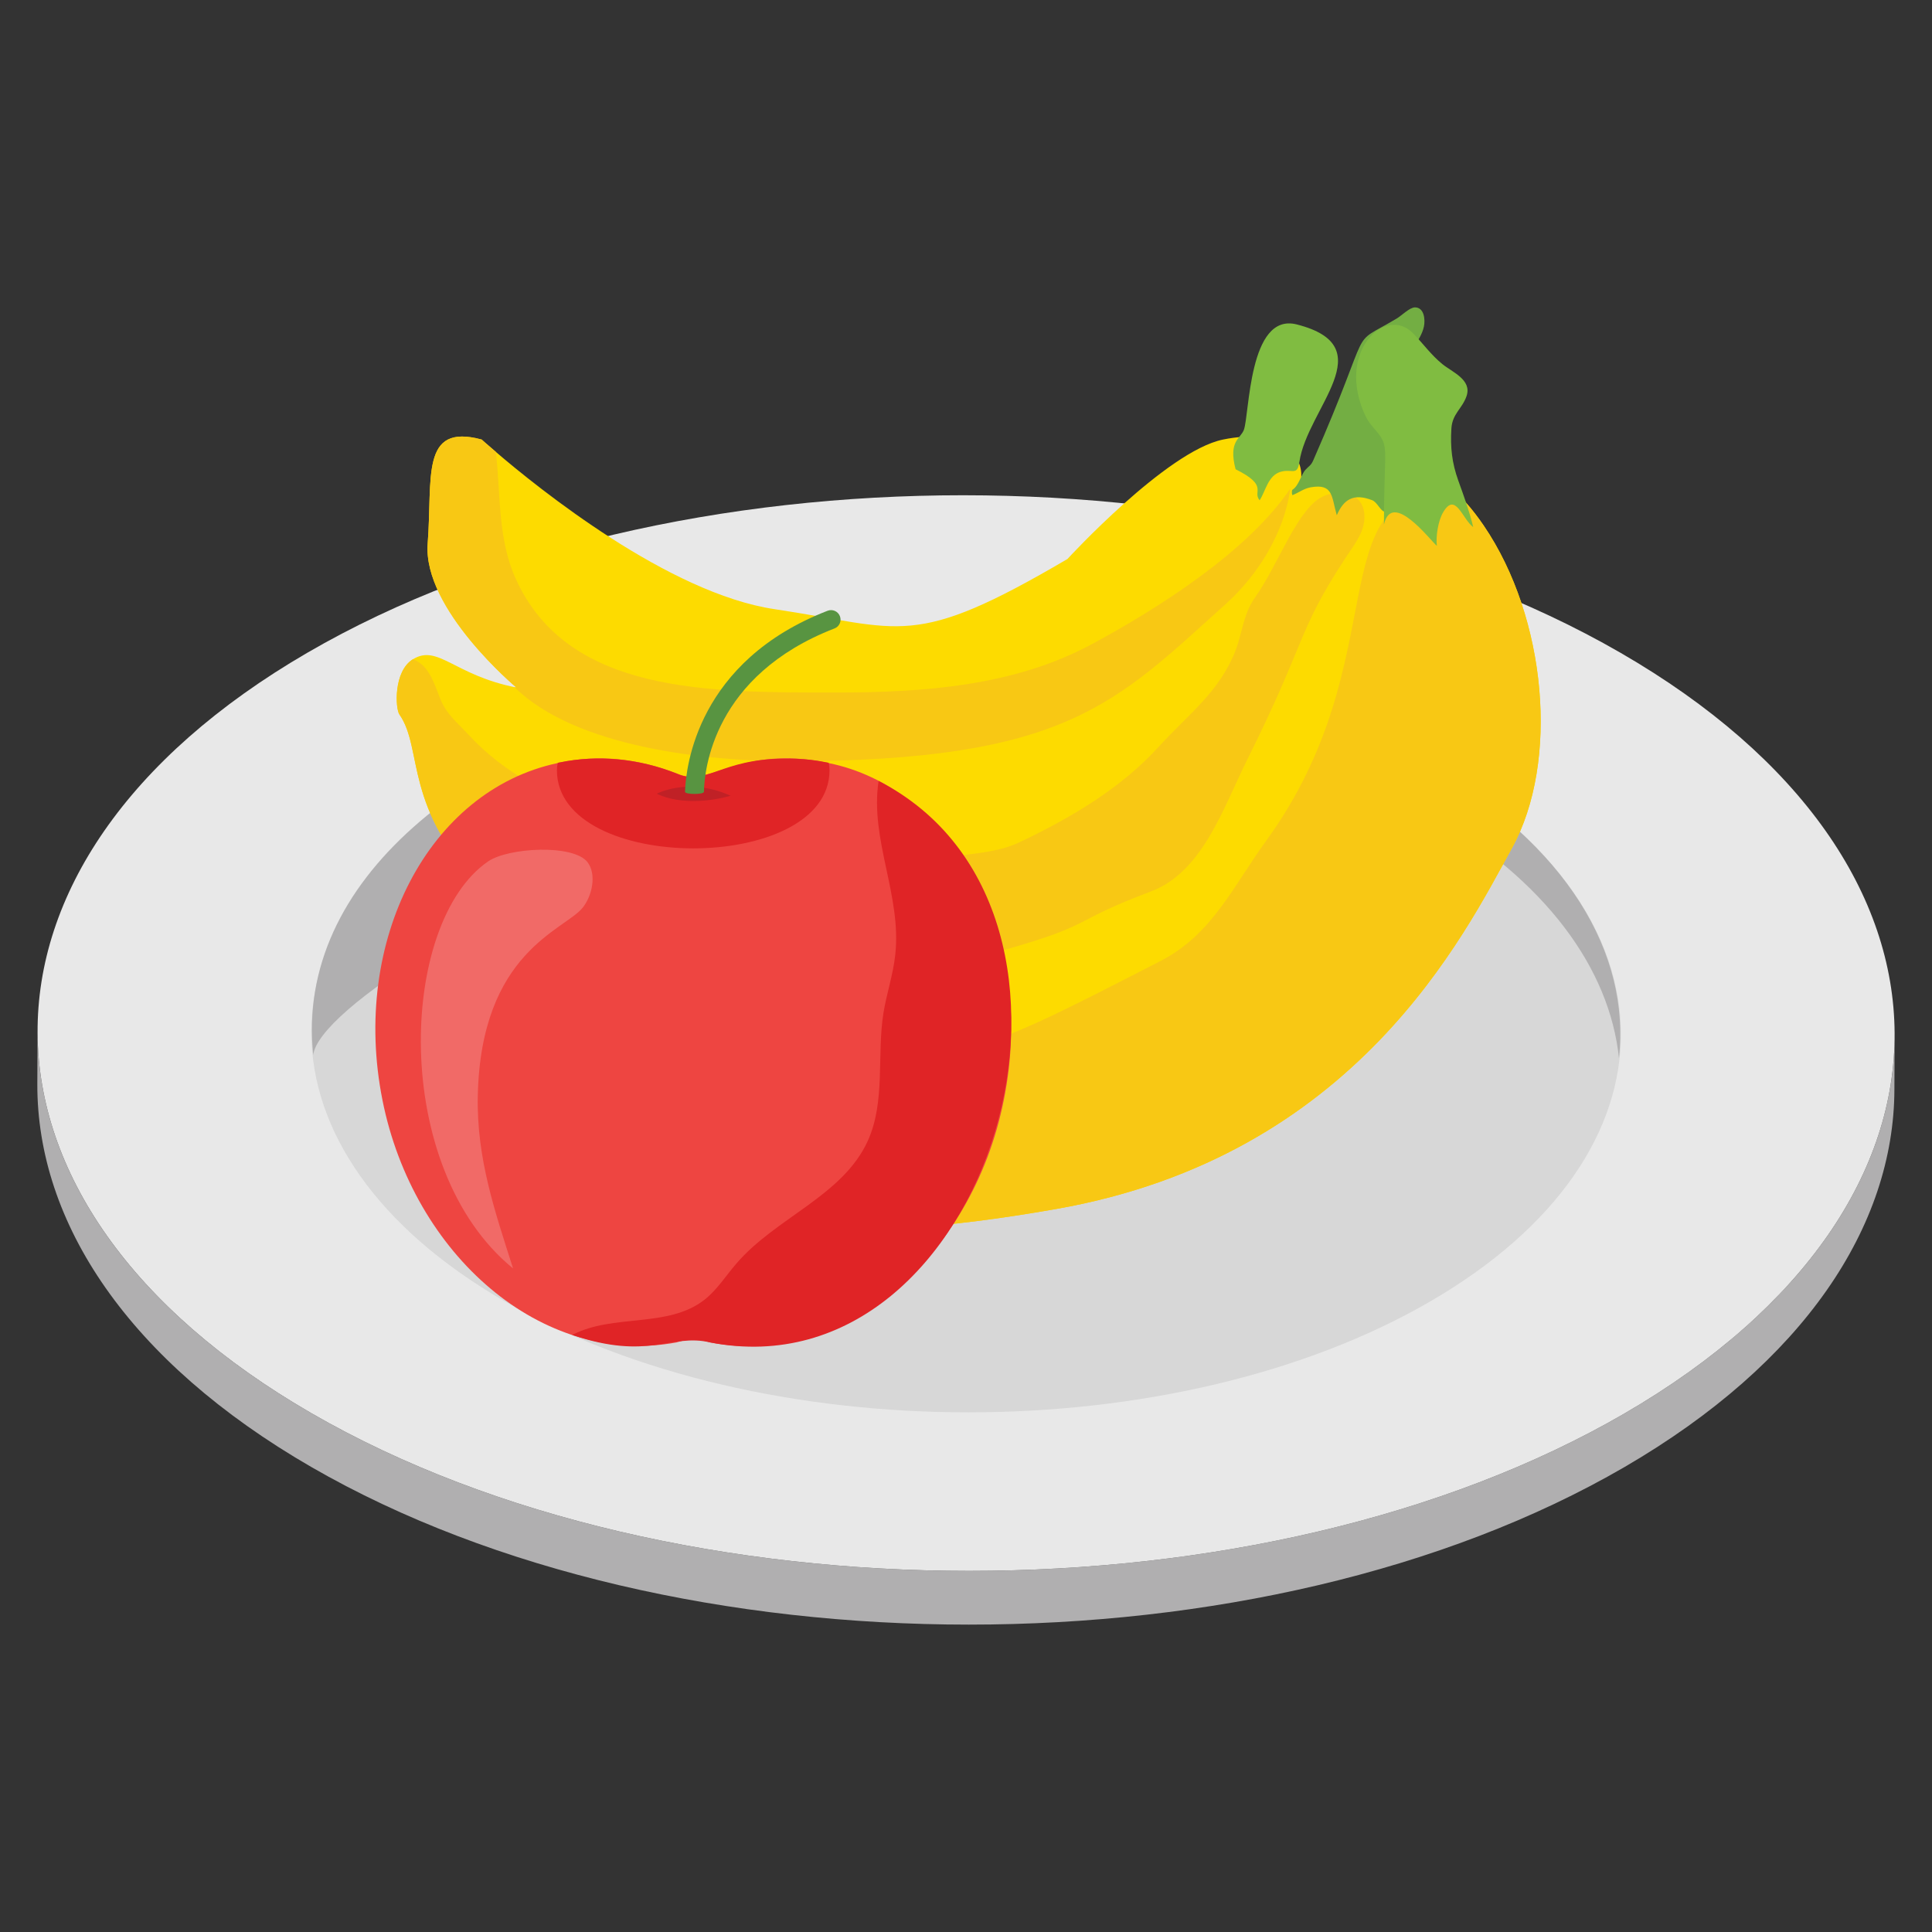 <?xml version="1.0" encoding="utf-8"?>
<!-- Generator: Adobe Illustrator 18.0.0, SVG Export Plug-In . SVG Version: 6.00 Build 0)  -->
<!DOCTYPE svg PUBLIC "-//W3C//DTD SVG 1.1//EN" "http://www.w3.org/Graphics/SVG/1.1/DTD/svg11.dtd">
<svg version="1.1" id="Layer_1" xmlns="http://www.w3.org/2000/svg" xmlns:xlink="http://www.w3.org/1999/xlink" x="0px" y="0px"
	 viewBox="0 0 50 50" enable-background="new 0 0 50 50" xml:space="preserve">
<rect x="0" y="0" width="50" height="50" fill="#333333" stroke="none"/>
<g>
	<g>
		<g>
			<g>
				<g enable-background="new    ">
					<path fill="#B0AFB0" d="M42.048,36.577c-9.356,5.437-24.565,5.437-33.983,0c-4.736-2.734-7.103-6.325-7.093-9.911
						l-0.006,1.39c-0.01,3.586,2.357,7.177,7.093,9.911c9.417,5.437,24.626,5.437,33.983,0
						c4.648-2.702,6.975-6.235,6.985-9.774l0.006-1.39C49.023,30.343,46.696,33.876,42.048,36.577z"/>
					<g>
						<path fill="#E8E8E8" d="M41.937,16.893c9.417,5.437,9.467,14.247,0.111,19.684s-24.565,5.437-33.983,0
							c-9.409-5.433-9.467-14.247-0.111-19.684S32.528,11.461,41.937,16.893z"/>
					</g>
					<g>
						<path fill="#D7D7D7" d="M36.945,19.795c6.641,3.834,6.676,10.047,0.078,13.881s-17.323,3.834-23.964,0
							c-6.635-3.831-6.676-10.047-0.078-13.881S30.309,15.964,36.945,19.795z"/>
					</g>
					<g>
						<path fill="#B0AFB0" d="M36.945,21.014c3.07,1.772,4.71,4.053,4.954,6.372
							c0.296-2.724-1.346-5.508-4.954-7.591C26.108,13.539,7.153,18.217,8.107,27.303
							C8.356,25.013,26.774,15.142,36.945,21.014z"/>
					</g>
				</g>
			</g>
		</g>
	</g>
	<g>
		<g>
			<path fill="#FDDB00" d="M39.13,21.947c-1.233,2.228-4.024,7.978-11.805,9.343
				c-5.959,1.046-8.447,0.45-11.018-1.185c-2.288-1.463-3.776-4.31-3.856-4.584v-0.004
				c-0.24-0.833,0.046-1.847,1.145-1.61c0,0-0.479-0.3-1.046-0.863c-2.132-2.11-1.585-3.66-2.213-4.554
				c-0.106-0.154-0.157-1.119,0.351-1.43c0.65-0.395,1.065,0.417,2.674,0.732c0,0-2.425-2.027-2.294-3.724
				c0.132-1.694-0.201-3.124,1.397-2.692c0,0,0.132,0.121,0.366,0.318c1.097,0.94,4.47,3.662,7.214,4.071
				c3.325,0.497,3.556,1.065,7.58-1.298c0,0,2.561-2.791,4.024-3.091c1.463-0.3,2.059,0.366,2.027,0.966
				c0,0,1.463-1.163,2.162,0.465c0,0,0.622-1.065,1.738-0.15c0.249,0.205,0.523,0.508,0.823,0.947
				C40.027,15.995,40.36,19.719,39.13,21.947z"/>
			<path fill="#F8C814" d="M39.13,21.947c-1.233,2.228-4.024,7.978-11.805,9.343
				c-5.959,1.046-8.447,0.45-11.018-1.185c-2.288-1.463-3.776-4.31-3.856-4.584v-0.004
				c0.088-0.179,0.187-0.362,0.304-0.56c0.45,0.399,1.079,0.545,1.61,0.776c1.552,0.68,2.204,0.723,3.863,1.083
				c1.189,0.256,2.407,0.318,3.629,0.318c3.662,0,2.923,0.442,8.194-2.272c1.324-0.688,1.869-1.935,2.722-3.109
				c3.429-4.725,1.297-9.045,4.803-9.098c0.249,0.205,0.523,0.508,0.823,0.947
				C40.027,15.995,40.36,19.719,39.13,21.947z"/>
			<path fill="#F8C814" d="M35.304,13.497c-0.04,0.337-0.289,0.647-0.472,0.926c-1.278,1.945-1.004,2.136-2.564,5.257
				c-0.622,1.258-1.152,2.89-2.484,3.391c-2.121,0.798-1.411,0.836-3.772,1.507c-3.28,0.964-5.249,0.489-9.511-0.234
				c-0.691-0.117-1.427,0.025-2.118-0.106c-0.596-0.118-1.015-0.551-1.833-1.193
				c-2.132-2.11-1.585-3.66-2.213-4.554c-0.106-0.154-0.157-1.119,0.351-1.43
				c0.106,0.044,0.201,0.102,0.274,0.179c0.227,0.234,0.326,0.593,0.45,0.889
				c0.165,0.377,0.424,0.571,0.702,0.874c1.915,2.091,4.931,2.355,7.148,3.113
				c1.041,0.355,4.714,0.134,5.476,0.037c0.56-0.073,1.138-0.113,1.653-0.358
				c1.313-0.625,2.612-1.386,3.596-2.469c0.754-0.827,1.577-1.423,1.99-2.495c0.179-0.472,0.198-0.936,0.505-1.372
				c0.61-0.852,1.105-2.35,1.796-2.63C34.821,12.612,35.385,12.835,35.304,13.497z"/>
			<path fill="#F8C814" d="M33.395,12.641c-0.157,1.13-0.816,2.221-1.679,2.996
				c-2.849,2.56-4.118,4.063-11.301,4.063c-2.089,0-5.513-0.345-7.103-1.92c0.015,0.004,0.033,0.007,0.051,0.011
				c0,0-2.425-2.027-2.294-3.724c0.132-1.694-0.201-3.124,1.397-2.692c0,0,0.132,0.121,0.366,0.318
				c0.128,1.094,0.044,2.25,0.516,3.288c1.349,2.978,4.98,2.941,8.3,2.941c2.246,0,4.587-0.165,6.596-1.244
				C29.973,15.748,32.304,14.266,33.395,12.641z"/>
		</g>
		<path fill="#80BC41" d="M31.977,12.144c0.872,0.435,0.425,0.569,0.622,0.803c0.156-0.235,0.215-0.646,0.551-0.739
			c0.294-0.081,0.424,0.118,0.478-0.253c0.205-1.399,2.184-2.987-0.069-3.559c-1.249-0.317-1.219,2.339-1.369,2.731
			C32.102,11.357,31.785,11.413,31.977,12.144z"/>
		<path fill="#73AE43" d="M33.449,12.674c0.168-0.106,0.217-0.385,0.338-0.518c0.093-0.103,0.138-0.101,0.201-0.245
			c1.629-3.714,0.846-2.885,2.161-3.669c0.127-0.076,0.333-0.287,0.47-0.287
			c0.243,0.001,0.269,0.322,0.232,0.496c-0.084,0.394-0.475,0.721-0.586,1.121c-0.117,0.424-0.043,0.939-0.043,1.378
			c0,0.903-0.068,1.427-0.376,2.293c-0.114,0-0.198-0.244-0.333-0.297c-0.483-0.188-0.739-0.023-0.917,0.388
			c-0.139-0.474-0.084-0.828-0.678-0.722c-0.173,0.031-0.313,0.141-0.472,0.204
			C33.427,12.757,33.431,12.692,33.449,12.674z"/>
		<path fill="#80BC41" d="M35.816,13.576c-0-1.677,0.11-1.955-0.068-2.245c-0.123-0.2-0.301-0.338-0.405-0.556
			c-0.788-1.657,0.508-2.892,1.229-2.148c0.258,0.266,0.463,0.557,0.755,0.795c0.256,0.209,0.772,0.405,0.627,0.829
			c-0.112,0.327-0.369,0.455-0.392,0.838c-0.03,0.492,0.014,0.889,0.178,1.347c0.143,0.397,0.289,0.795,0.387,1.205
			c-0.282-0.202-0.458-0.93-0.779-0.382c-0.131,0.223-0.192,0.625-0.162,0.868
			C37.015,13.985,36.023,12.669,35.816,13.576z"/>
	</g>
	<g>
		<g>
			<path fill="#EE4541" d="M25.978,28.47c-0.825,4.138-4.23,6.927-7.595,6.272c-0.467-0.128-0.445-0.119-0.877,0
				c-3.486,0.647-6.812-2.273-7.608-6.272c-0.825-4.138,1.205-8.014,4.531-8.721
				c0.026-0.013,0.039-0.013,0.052-0.013c1.048-0.223,2.082-0.092,3.051,0.288c0.821,0.369,1.616-0.743,3.863-0.288
				c0.013,0,0.039,0,0.052,0.013C24.512,20.364,26.872,24.033,25.978,28.47z"/>
			<path fill="#E02426" d="M18.381,34.743c-1.025-0.245-1.572,0.483-3.572-0.194c1.059-0.559,2.478-0.167,3.427-0.915
				c0.326-0.257,0.548-0.618,0.819-0.93c1.02-1.193,2.761-1.755,3.406-3.184c0.458-1.02,0.229-2.199,0.402-3.302
				c0.083-0.507,0.25-0.992,0.305-1.498c0.175-1.54-0.662-2.988-0.43-4.509
				C29.325,23.584,25.647,36.15,18.381,34.743z"/>
			<path fill="#E02426" d="M21.468,19.933c0,2.698-7.055,2.696-7.055,0c0-0.063,0.007-0.125,0.021-0.187
				c0.014-0.007,0.035-0.014,0.049-0.014c0.952-0.194,2.021-0.119,3.052,0.298
				c0.747,0.315,1.117-0.395,2.775-0.395c0.361-0.007,0.721,0.021,1.089,0.097c0.014,0,0.035,0.007,0.049,0.014
				C21.461,19.808,21.468,19.87,21.468,19.933z"/>
			<path opacity="0.2" fill="#FFFFFF" d="M12.636,22.291c0.524-0.358,2.209-0.45,2.57,0.024
				c0.237,0.311,0.123,0.863-0.125,1.174c-0.467,0.585-2.637,1.137-2.716,4.873
				c-0.034,1.625,0.45,3.008,0.913,4.465C10.097,30.233,10.316,23.875,12.636,22.291z"/>
		</g>
		<path fill="#C02126" d="M16.997,20.542c0,0,0.816-0.441,1.91,0.051C18.907,20.593,17.839,20.935,16.997,20.542z"/>
		<g>
			<path fill="#589441" d="M21.737,15.947c-0.049-0.127-0.191-0.189-0.318-0.141c-3.372,1.305-3.669,4.034-3.691,4.685
				c0,0.075,0.49,0.075,0.49,0c0.011-0.562,0.239-3.011,3.379-4.227C21.723,16.216,21.786,16.074,21.737,15.947z"/>
		</g>
	</g>
</g>
</svg>
